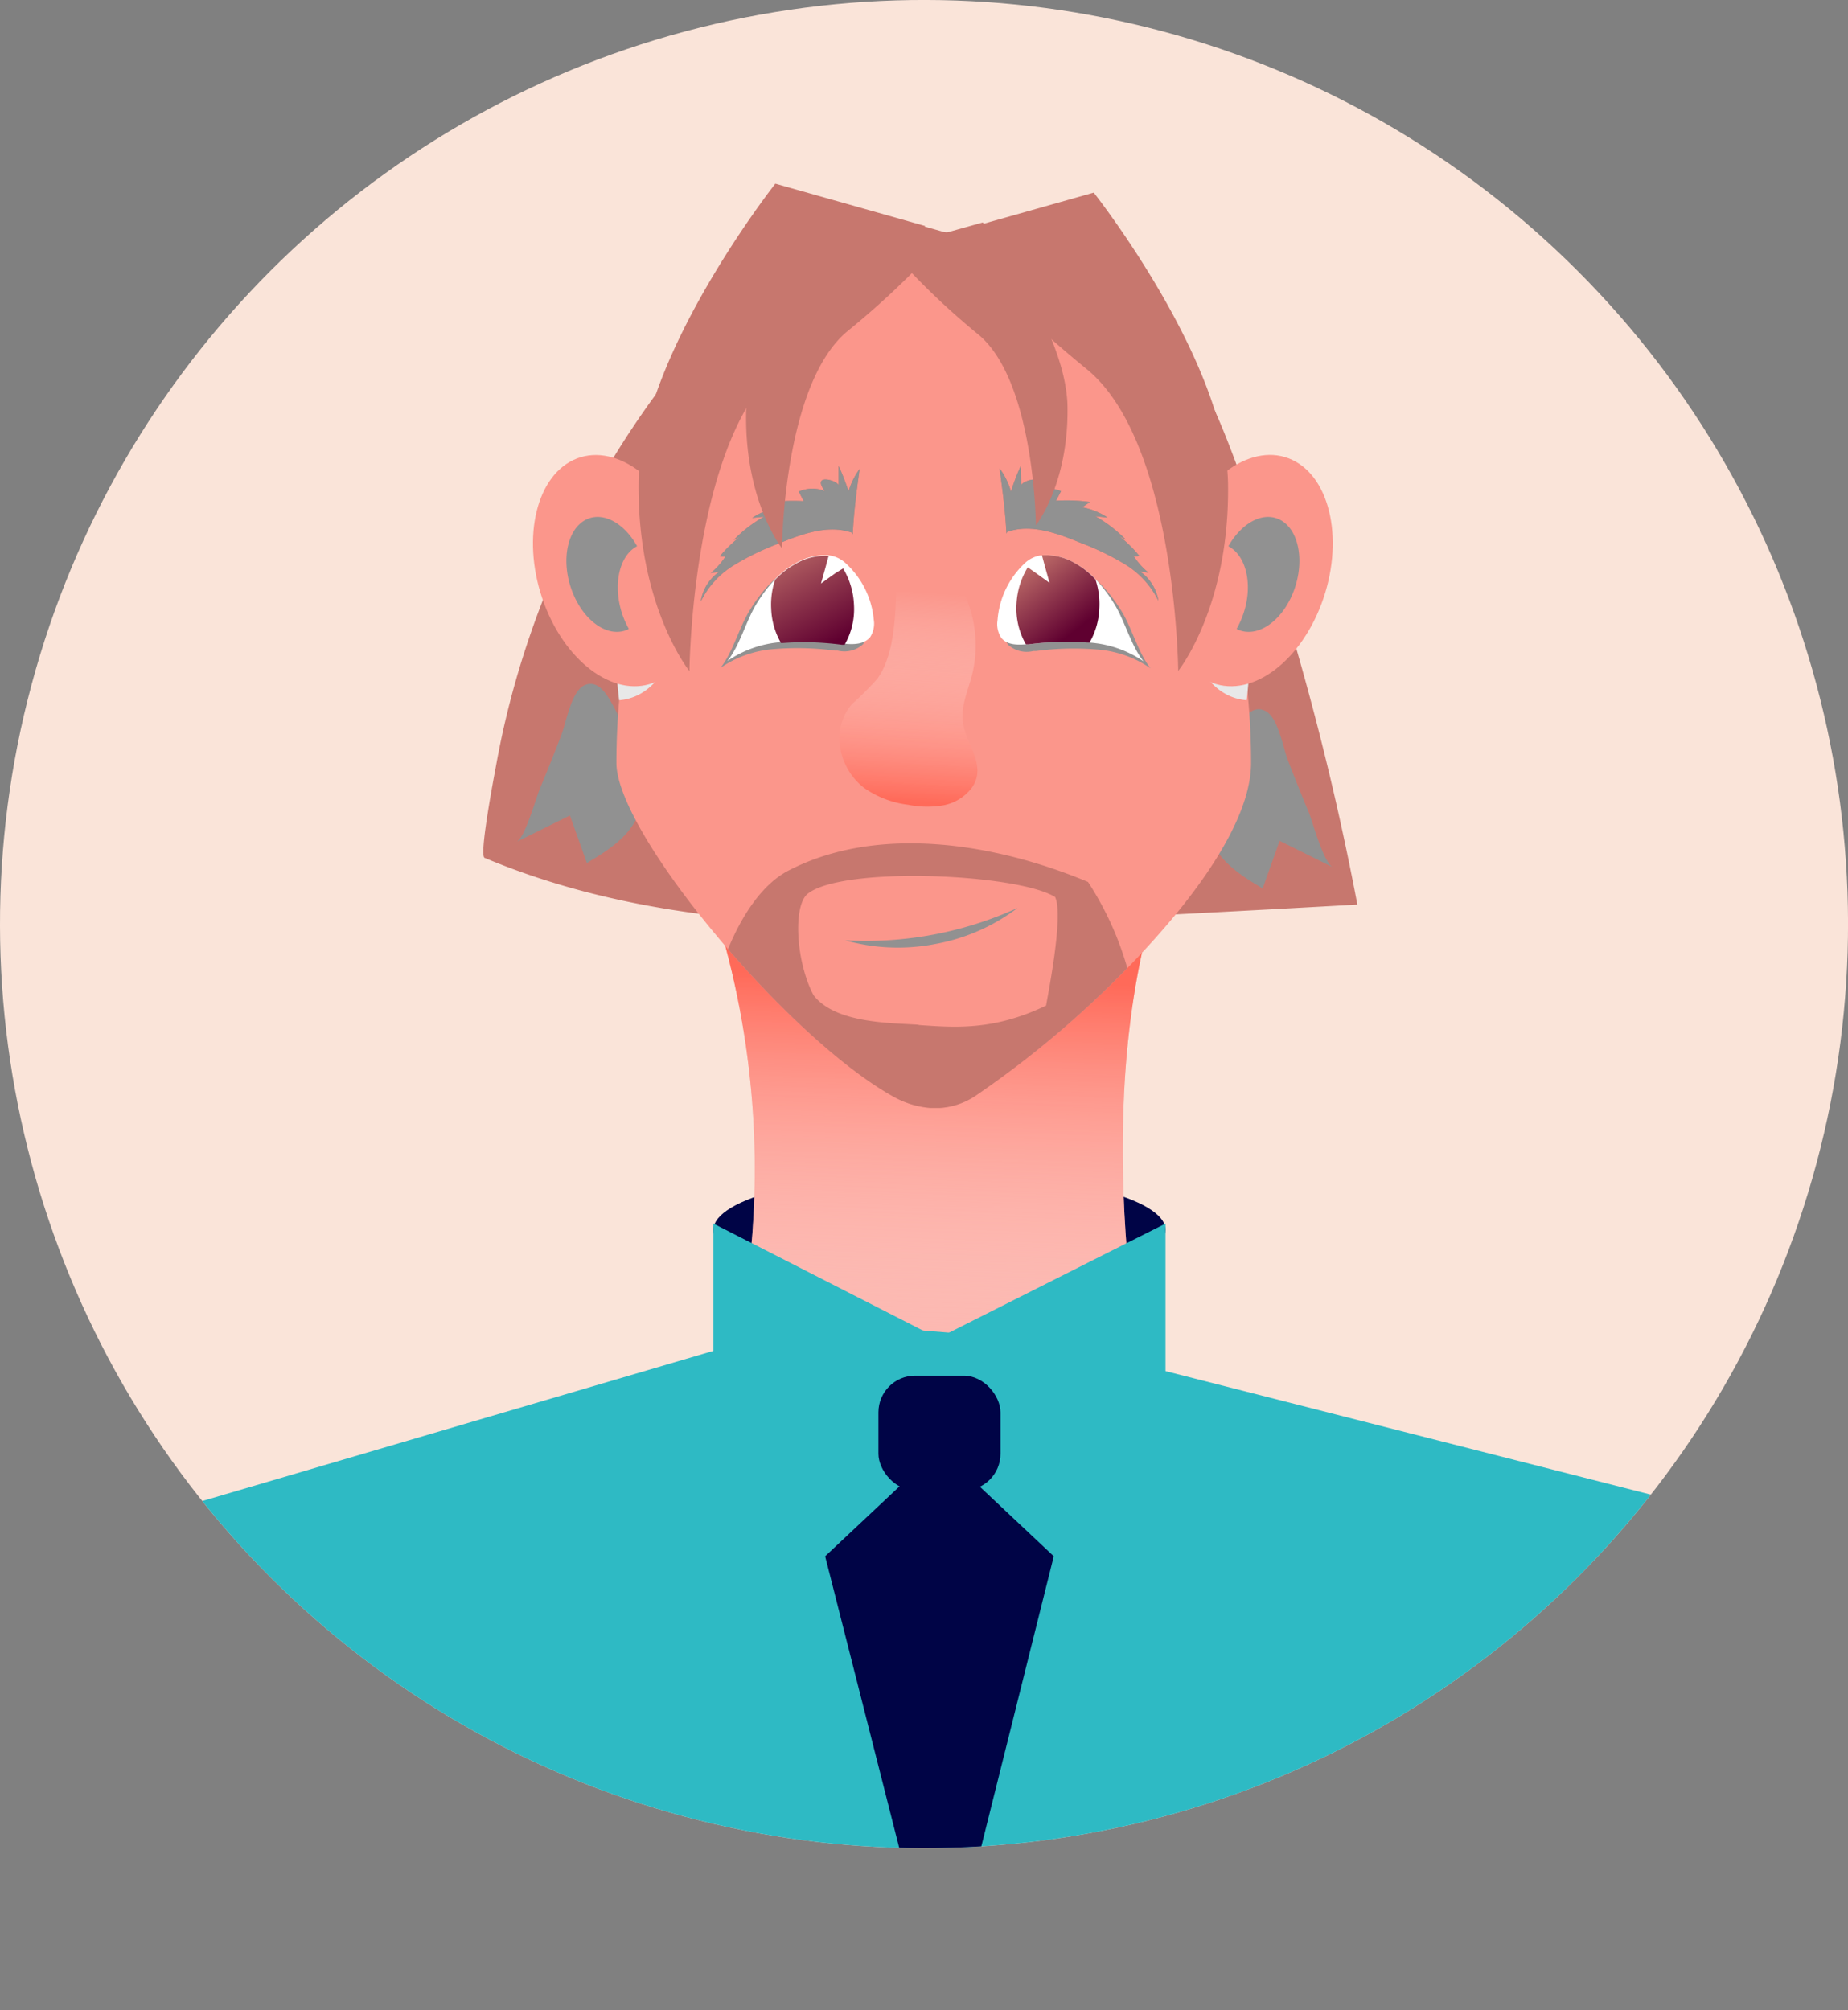 <svg xmlns="http://www.w3.org/2000/svg" xmlns:xlink="http://www.w3.org/1999/xlink" viewBox="0 0 218.16 237.28"><rect x="0" y="0" width="218.16" height="237.28" fill="#808080" stroke="none"/><defs><style>.cls-1{fill:none;}.cls-2{isolation:isolate;}.cls-3{fill:#fae4d9;}.cls-4{clip-path:url(#clip-path);}.cls-5{fill:#000446;}.cls-6{fill:#c7776e;}.cls-7{fill:#fbaea6;}.cls-14,.cls-8{fill:#919191;}.cls-12,.cls-8{mix-blend-mode:color-burn;}.cls-9{fill:url(#linear-gradient);}.cls-10{fill:#2ebac4;}.cls-11{fill:#fb968b;}.cls-13{fill:#e8e8e8;}.cls-15{fill:url(#linear-gradient-2);}.cls-16{fill:#fff;}.cls-17{fill:url(#linear-gradient-3);}.cls-18{fill:url(#linear-gradient-4);}</style><clipPath id="clip-path"><circle class="cls-1" cx="109.08" cy="109.08" r="109.08" transform="translate(-45.18 109.08) rotate(-45)"/></clipPath><linearGradient id="linear-gradient" x1="110.94" y1="115.52" x2="109.21" y2="167.24" gradientUnits="userSpaceOnUse"><stop offset="0" stop-color="#ff6a59"/><stop offset="1" stop-color="#fff" stop-opacity="0"/></linearGradient><linearGradient id="linear-gradient-2" x1="106.91" y1="94.57" x2="108.47" y2="69.84" xlink:href="#linear-gradient"/><linearGradient id="linear-gradient-3" x1="126.93" y1="74.45" x2="120.52" y2="66.04" gradientUnits="userSpaceOnUse"><stop offset="0" stop-color="#5f0030"/><stop offset="1" stop-color="#c7776e"/></linearGradient><linearGradient id="linear-gradient-4" x1="98.28" y1="75.96" x2="91.47" y2="63.41" xlink:href="#linear-gradient-3"/></defs><g class="cls-2"><g id="Слой_2" data-name="Слой 2"><g id="Layer_1" data-name="Layer 1"><circle class="cls-3" cx="109.08" cy="109.08" r="109.08" transform="translate(-45.18 109.08) rotate(-45)"/><g class="cls-4"><path class="cls-5" d="M137.59,145.19c0,3.72-12,6.74-26.68,6.74s-26.69-3-26.69-6.74,12-6.75,26.69-6.75S137.59,141.46,137.59,145.19Z"/><path class="cls-6" d="M57.21,101.27c22,9.23,46.77,8.39,70.61,7.22q16.22-.8,32.42-1.71a335.46,335.46,0,0,0-14.41-52.32c-2.3-6.15-4.94-12.37-9.53-17.06-4.88-5-11.62-7.81-18.47-9.13a74.38,74.38,0,0,0-12.9-1.16c-2.94-.05-7-.78-9.65.59-5.49,2.84-10.69,9.85-14.53,14.55A106.69,106.69,0,0,0,61.33,78.84,102.47,102.47,0,0,0,58.6,90.16C58.42,91.17,56.51,101,57.21,101.27Z"/><path class="cls-7" d="M135.71,166.45H84.79s9.71-25.45,0-57.72c-2.56-8.54,53.21-8.57,50.92,0C128.57,135.5,135.71,166.45,135.71,166.45Z"/><path class="cls-8" d="M61,99.37l6.28-3.11q1,2.8,2,5.61c2.8-1.63,5.91-3.69,6.34-6.91a10.62,10.62,0,0,0-.53-4.13,33.38,33.38,0,0,0-2.31-6.77C72,82.59,70.82,80,68.94,80.92c-1.5.76-2.09,4.3-2.62,5.69-.81,2.15-1.67,4.3-2.56,6.42C63.27,94.19,62,98.83,61,99.37Z"/><path class="cls-8" d="M157.34,102.37l-6.28-3.11q-1,2.8-2,5.61c-2.81-1.63-5.91-3.69-6.35-6.91a11,11,0,0,1,.53-4.13,34,34,0,0,1,2.31-6.77c.75-1.47,1.95-4.09,3.83-3.14,1.49.76,2.09,4.3,2.61,5.69.82,2.15,1.68,4.3,2.57,6.42C155,97.19,156.26,101.83,157.34,102.37Z"/><path class="cls-9" d="M135.71,166.45H84.79s9.71-25.45,0-57.72c-2.56-8.54,53.21-8.57,50.92,0C128.57,135.5,135.71,166.45,135.71,166.45Z"/><path class="cls-10" d="M96,156,9.93,181.29l56.71,39.85c20.74,13.71,75.12,17.48,95.9,3.82l43.09-45.79L123.4,158.24Z"/><polygon class="cls-10" points="137.59 163.33 84.22 163.33 84.22 144.44 110.73 157.97 137.59 144.44 137.59 163.33"/><rect class="cls-5" x="103.7" y="162.39" width="14.41" height="13.55" rx="4.33"/><polygon class="cls-5" points="111.02 237.28 97.41 183.71 110.91 171.02 124.4 183.71 111.02 237.28"/><path class="cls-11" d="M147.69,90.07c0,6.55-6.07,15.25-13.49,23.05-.36.39-.74.78-1.12,1.16a116.4,116.4,0,0,1-17.92,15.08,8.58,8.58,0,0,1-4.14,1.43c-.41,0-.83,0-1.25,0a10.69,10.69,0,0,1-4.47-1.43c-5.77-3.25-13.12-10.09-19.36-17.32-.46-.52-.9-1.05-1.33-1.57-6.7-8-11.84-16.24-11.84-20.4,0-30.28,16.77-62.43,37.46-62.43S147.69,59.79,147.69,90.07Z"/><g class="cls-12"><path class="cls-13" d="M147.43,71.53a58.81,58.81,0,0,1-.26,11.13,6,6,0,0,1-2.11-.55c-4.63-2.17-6.18-9.78-3.47-17a18.71,18.71,0,0,1,3.77-6.21A68.11,68.11,0,0,1,147.43,71.53Z"/></g><path class="cls-11" d="M142.71,80.43c-4.62-2.17-6.17-9.78-3.46-17s8.67-11.31,13.29-9.15,6.17,9.79,3.46,17S147.34,82.6,142.71,80.43Z"/><g class="cls-12"><path class="cls-14" d="M152.73,69.76c1.35-3.59.58-7.37-1.72-8.45-2-.93-4.46.46-6,3.17,2.21,1.15,3,4.86,1.62,8.39a10,10,0,0,1-.64,1.36l.1.07C148.42,75.38,151.38,73.34,152.73,69.76Z"/></g><path class="cls-6" d="M128.44,104.11c-11.08-4.63-24.91-6.79-35.4-1.32-3.23,1.69-5.6,5.59-7.1,9.25,6.24,7.23,13.59,14.07,19.36,17.32a10.69,10.69,0,0,0,4.47,1.43c.42,0,.84,0,1.25,0a8.58,8.58,0,0,0,4.14-1.43,116.4,116.4,0,0,0,17.92-15.08A37,37,0,0,0,128.44,104.11Zm-20,16.86c-3.13-.23-9.8-.11-12.4-3.49-2.11-4-2.44-10.66-.66-12,4.2-3.26,24.74-2.35,29.18.41,1.09,2.31-1.09,12.65-1.06,12.81C117.24,121.72,112.59,121.28,108.45,121Z"/><g class="cls-12"><path class="cls-13" d="M74.89,58.9a68.11,68.11,0,0,0-2.07,12.63,58,58,0,0,0,.27,11.13,6.05,6.05,0,0,0,2.1-.55c4.63-2.17,6.18-9.78,3.47-17A18.55,18.55,0,0,0,74.89,58.9Z"/></g><path class="cls-11" d="M67.71,54.29c-4.62,2.17-6.17,9.79-3.46,17s8.67,11.31,13.29,9.14,6.18-9.78,3.46-17S72.34,52.13,67.71,54.29Z"/><g class="cls-12"><path class="cls-14" d="M69.25,61.31c-2.3,1.08-3.07,4.86-1.72,8.45s4.3,5.62,6.6,4.54l.1-.07a11.42,11.42,0,0,1-.64-1.36c-1.32-3.53-.59-7.24,1.62-8.39C73.71,61.77,71.23,60.38,69.25,61.31Z"/></g><path class="cls-11" d="M114.73,79.76a14.52,14.52,0,0,0-1.22-10.34c-.75-1.31-.88-3.34-1.59-4.7s-2-2.25-3.11-1.58c-1.72,1-1.68,4.72-3,6.63-.13,3.7-.38,7.77-2.24,10.36a38.64,38.64,0,0,1-3,3C98,86.11,99,90.68,102,93a11.45,11.45,0,0,0,5.22,2,11.31,11.31,0,0,0,4.1.07A5.5,5.5,0,0,0,114.72,93c1.88-2.68-.78-5.18-1.06-7.88C113.46,83.26,114.27,81.53,114.73,79.76Z"/><path class="cls-15" d="M114.73,79.76a14.52,14.52,0,0,0-1.22-10.34c-.75-1.31-.88-3.34-1.59-4.7s-2-2.25-3.11-1.58c-1.72,1-1.68,4.72-3,6.63-.13,3.7-.38,7.77-2.24,10.36a38.64,38.64,0,0,1-3,3C98,86.11,99,90.68,102,93a11.45,11.45,0,0,0,5.22,2,11.31,11.31,0,0,0,4.1.07A5.5,5.5,0,0,0,114.72,93c1.88-2.68-.78-5.18-1.06-7.88C113.46,83.26,114.27,81.53,114.73,79.76Z"/><path class="cls-6" d="M134.58,67.46l1,.14a8.45,8.45,0,0,1-1.77-2,.91.91,0,0,0,.67,0,14.18,14.18,0,0,0-2.31-2.27l.73.37a16,16,0,0,0-3.59-2.76l1.45.16a8.1,8.1,0,0,0-3-1.22l.91-.62a20.47,20.47,0,0,0-4-.15l.58-1.13a3.86,3.86,0,0,0-3.07,0c1.65-2.21-1.64-1.22-1.63-.66l-.06-2.3a26.72,26.72,0,0,0-1.14,3A8.82,8.82,0,0,0,118,55.28c.34,2.56.69,5.13.81,7.71l.09-.2c2.81-1,5.89.16,8.65,1.28a31.86,31.86,0,0,1,5.29,2.56,10.43,10.43,0,0,1,3.91,4.29A5.19,5.19,0,0,0,134.58,67.46Z"/><path class="cls-6" d="M99,55,99,57.32c0-.57-3.28-1.55-1.63.65a3.9,3.9,0,0,0-3.07.06l.58,1.13a21.28,21.28,0,0,0-4,.14l.91.62a8.27,8.27,0,0,0-3,1.22L90.18,61a15.71,15.71,0,0,0-3.58,2.76l.73-.37A13.78,13.78,0,0,0,85,65.65a.91.91,0,0,0,.67,0,8.65,8.65,0,0,1-1.77,2l1-.15A5.21,5.21,0,0,0,82.73,71a10.34,10.34,0,0,1,3.91-4.28,30.73,30.73,0,0,1,5.29-2.56c2.76-1.13,5.83-2.27,8.65-1.28l.09.2c.11-2.58.46-5.15.81-7.72A8.76,8.76,0,0,0,100.17,58,26,26,0,0,0,99,55Z"/><g class="cls-12"><path class="cls-14" d="M134.58,67.46l1,.14a8.45,8.45,0,0,1-1.77-2,.91.91,0,0,0,.67,0,14.18,14.18,0,0,0-2.31-2.27l.73.37a16,16,0,0,0-3.59-2.76l1.45.16a8.1,8.1,0,0,0-3-1.22l.91-.62a20.47,20.47,0,0,0-4-.15l.58-1.13a3.86,3.86,0,0,0-3.07,0c1.65-2.21-1.64-1.22-1.63-.66l-.06-2.3a26.72,26.72,0,0,0-1.14,3A8.82,8.82,0,0,0,118,55.28c.34,2.56.69,5.13.81,7.71l.09-.2c2.81-1,5.89.16,8.65,1.28a31.86,31.86,0,0,1,5.29,2.56,10.43,10.43,0,0,1,3.91,4.29A5.19,5.19,0,0,0,134.58,67.46Z"/></g><g class="cls-12"><path class="cls-14" d="M99,55,99,57.32c0-.57-3.28-1.55-1.63.65a3.9,3.9,0,0,0-3.07.06l.58,1.13a21.28,21.28,0,0,0-4,.14l.91.62a8.27,8.27,0,0,0-3,1.22L90.18,61a15.71,15.71,0,0,0-3.58,2.76l.73-.37A13.78,13.78,0,0,0,85,65.65a.91.91,0,0,0,.67,0,8.65,8.65,0,0,1-1.77,2l1-.15A5.21,5.21,0,0,0,82.73,71a10.34,10.34,0,0,1,3.91-4.28,30.73,30.73,0,0,1,5.29-2.56c2.76-1.13,5.83-2.27,8.65-1.28l.09.2c.11-2.58.46-5.15.81-7.72A8.76,8.76,0,0,0,100.17,58,26,26,0,0,0,99,55Z"/></g><path class="cls-8" d="M130.16,69.19a9.87,9.87,0,0,0-2.33-1.83,6.88,6.88,0,0,0-4-.94,3.56,3.56,0,0,0-2.08,1A10.34,10.34,0,0,0,118.55,74a3.06,3.06,0,0,0,.44,2.09,3.27,3.27,0,0,0,3,.76l.33,0a33.81,33.81,0,0,1,7.18-.18,12.83,12.83,0,0,1,6.33,2.22c-1.43-1.75-2.2-4.72-3.37-6.64A18.27,18.27,0,0,0,130.16,69.19Z"/><path class="cls-16" d="M129.33,68.37A9.57,9.57,0,0,0,127,66.54a6.9,6.9,0,0,0-4-1,3.54,3.54,0,0,0-2.08,1,10.27,10.27,0,0,0-3.16,6.67,2.93,2.93,0,0,0,.44,2.08c.66.84,1.87.86,3,.76l.33,0a33.71,33.71,0,0,1,7.17-.19A12.88,12.88,0,0,1,135,78.07c-1.43-1.75-2.21-4.72-3.38-6.65A17.65,17.65,0,0,0,129.33,68.37Z"/><path class="cls-17" d="M127,66.54a6.9,6.9,0,0,0-4-1l.34,1.26.56,2-1.7-1.22-.87-.61A9.09,9.09,0,0,0,120,71.3a8.54,8.54,0,0,0,1.11,4.76l.33,0a33.71,33.71,0,0,1,7.17-.19,8.68,8.68,0,0,0,1.17-4.07,9.1,9.1,0,0,0-.46-3.4A9.57,9.57,0,0,0,127,66.54Z"/><path class="cls-8" d="M99.08,67.37a3.59,3.59,0,0,0-2.08-1,6.88,6.88,0,0,0-4,.94,9.87,9.87,0,0,0-2.33,1.83,18.27,18.27,0,0,0-2.25,3.06c-1.17,1.92-1.95,4.89-3.37,6.64a12.83,12.83,0,0,1,6.33-2.22,33.81,33.81,0,0,1,7.18.18l.33,0a3.27,3.27,0,0,0,3-.76,3,3,0,0,0,.43-2.09A10.28,10.28,0,0,0,99.08,67.37Z"/><path class="cls-16" d="M99.9,66.55a3.54,3.54,0,0,0-2.08-1,6.9,6.9,0,0,0-4,1,9.57,9.57,0,0,0-2.32,1.83,17.65,17.65,0,0,0-2.25,3c-1.17,1.93-1.95,4.9-3.38,6.65a12.88,12.88,0,0,1,6.34-2.23,33.73,33.73,0,0,1,7.17.19l.33,0c1.08.1,2.28.08,3-.76a2.93,2.93,0,0,0,.44-2.08A10.27,10.27,0,0,0,99.9,66.55Z"/><path class="cls-18" d="M98.62,67.66l-1.7,1.22.56-2,.34-1.26a6.9,6.9,0,0,0-4,1,9.57,9.57,0,0,0-2.32,1.83,9.1,9.1,0,0,0-.46,3.4,8.68,8.68,0,0,0,1.17,4.07,33.73,33.73,0,0,1,7.17.19l.33,0a8.45,8.45,0,0,0,1.1-4.76,9,9,0,0,0-1.28-4.25Z"/><path class="cls-6" d="M111.76,27.64a137.51,137.51,0,0,0,16.61,16c10.49,8.68,10.72,35.56,10.72,35.56s6.11-7.59,5.88-22.13-15.85-34.33-15.85-34.33Z"/><path class="cls-6" d="M75.39,56.67c-.24,14.82,6,22.55,6,22.55S81.61,51.84,92.3,43a139.46,139.46,0,0,0,16.92-16.32l-17.69-5S75.63,41.85,75.39,56.67Z"/><path class="cls-6" d="M88.08,48.72c-.17,10.48,4.23,16,4.23,16s.17-19.36,7.73-25.62a98.84,98.84,0,0,0,12-11.54L99.49,24S88.25,38.24,88.08,48.72Z"/><path class="cls-6" d="M105,29.34A87.17,87.17,0,0,0,115.5,39.49C122.15,45,122.29,62,122.29,62s3.87-4.81,3.73-14-10-21.74-10-21.74Z"/><g class="cls-12"><path class="cls-14" d="M99.76,111a23,23,0,0,0,10.62.44,22.72,22.72,0,0,0,9.74-4.26A43.1,43.1,0,0,1,99.76,111Z"/></g></g></g></g></g></svg>
